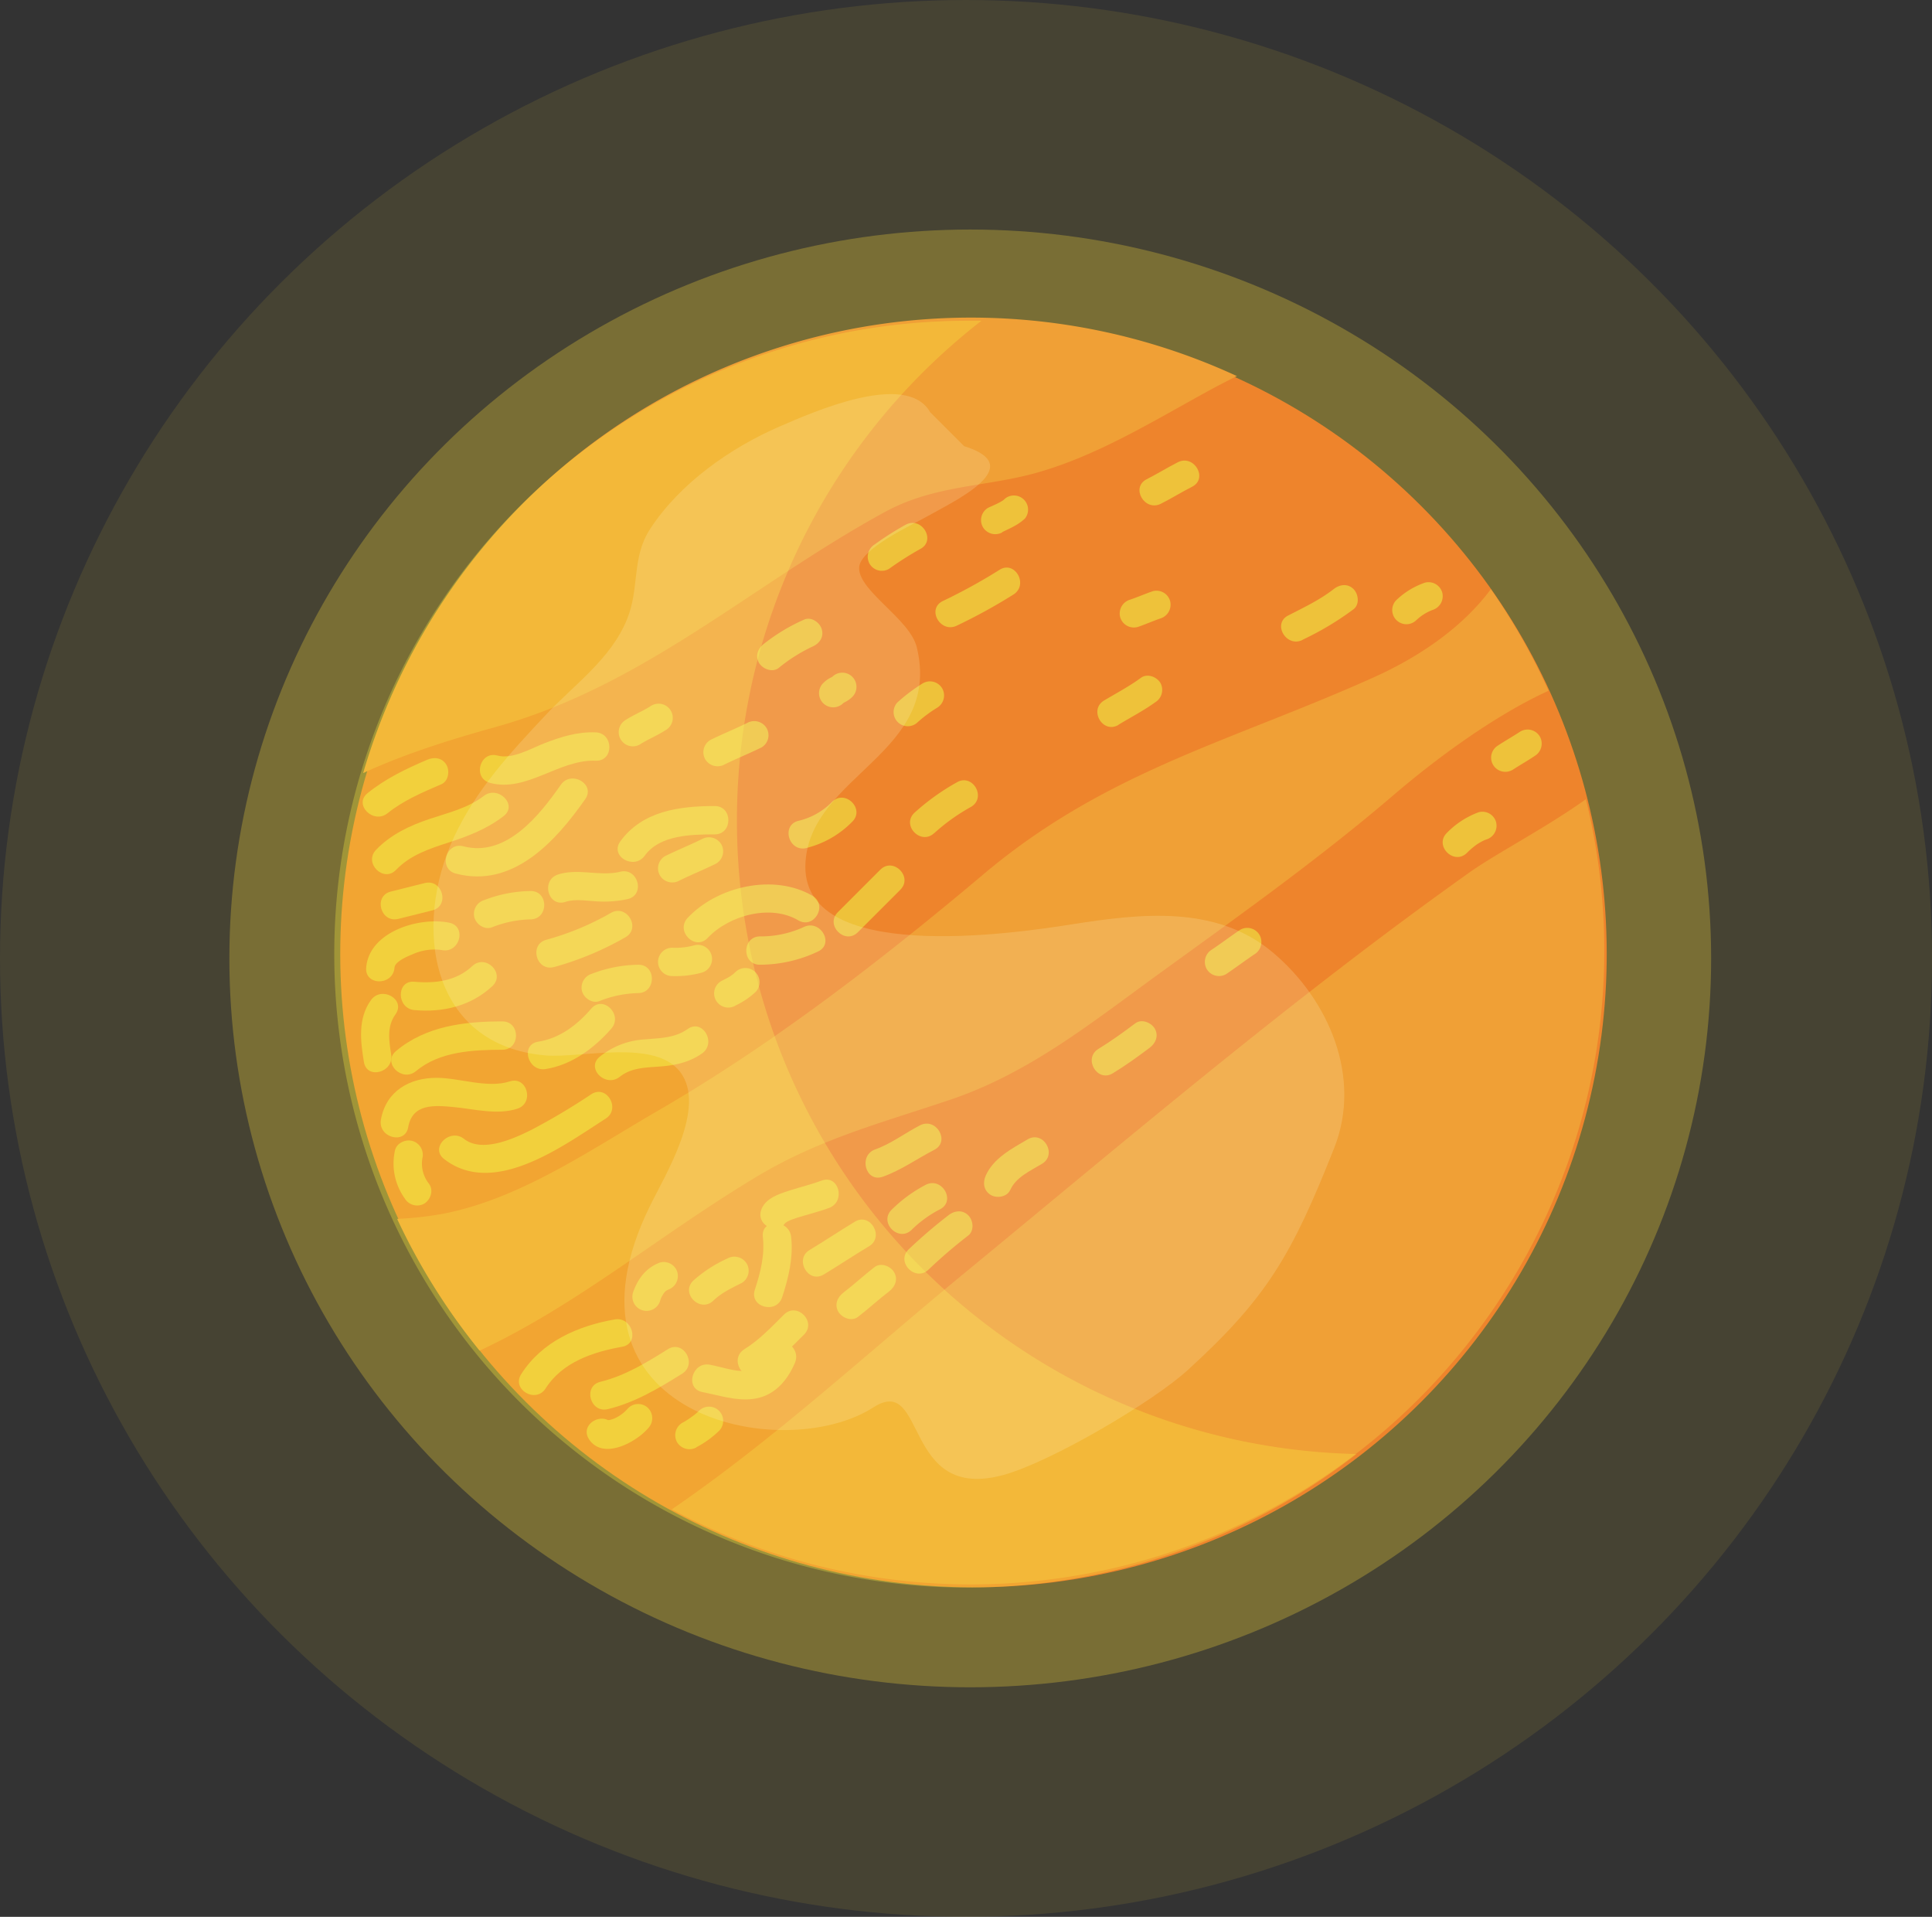 <svg xmlns="http://www.w3.org/2000/svg" viewBox="0 0 515.41 511.24"><rect x="0" y="0" width="515.41" height="511.24" fill="#333333" stroke="none"/><defs><style>.cls-1,.cls-7{fill:#f2d33b;}.cls-1{opacity:0.1;}.cls-2{fill:#ed6326;}.cls-3{fill:#ef8a34;}.cls-4{fill:#edba3a;}.cls-5{fill:#ffff43;}.cls-5,.cls-7{opacity:0.3;}.cls-6{fill:#fff;opacity:0.2;}</style></defs><title>Asset 3</title><g id="Layer_2" data-name="Layer 2"><g id="Layer_1-2" data-name="Layer 1"><ellipse class="cls-1" cx="257.71" cy="255.62" rx="257.71" ry="255.62"/><circle class="cls-2" cx="259.71" cy="254.43" r="168.93" transform="translate(-103.85 258.16) rotate(-45)"/><path class="cls-3" d="M132.74,193.75c39.35-11.08,68-37.9,103.27-57.17,13.25-7.24,26.84-6.68,40.32-10.43,16.13-4.5,30.9-13.58,45.38-21.53,2.63-1.44,5.4-2.9,8.27-4.31A169,169,0,0,0,96.88,206.19C109.83,200.17,124.43,196.09,132.74,193.75Z"/><path class="cls-3" d="M253.63,293.27C275,286,291.52,272.49,310,259.13c21.35-15.47,42.24-30.35,62-47.27,10.66-9.13,26.55-21,41.12-27.62a168.83,168.83,0,0,0-15.4-27.1c-7.15,9.65-18.23,17.65-31.12,23.46-37.92,17.07-71.49,25-104.18,52.53-27.22,22.92-56,45.2-86.84,63.08-18.21,10.54-37.06,23.76-57.94,27.62a93.78,93.78,0,0,1-11.69,1.27,169.11,169.11,0,0,0,22,35.13c26.52-12.42,48-30.9,74.39-46.68C219,303.63,235.65,299.34,253.63,293.27Z"/><path class="cls-3" d="M391.93,232.75c-47.14,33.53-90.71,70.65-135.24,107.3-26,21.42-50.29,43.91-77.47,62.52A169,169,0,0,0,423.08,213.15C412.54,220.71,399.13,227.63,391.93,232.75Z"/><path class="cls-4" d="M105.66,232c3.81-3.95,8.82-5.61,13.92-7.26,5.33-1.73,10.34-3.64,14.8-7.1,3.85-3-1.55-8.29-5.34-5.34-4.18,3.24-9.57,4.49-14.49,6.14-5.3,1.78-10.31,4.14-14.23,8.22-3.38,3.51,2,8.86,5.34,5.34Z"/><path class="cls-4" d="M121.63,233c15.2,4,26.64-8.63,34.5-19.87,2.8-4-3.75-7.78-6.52-3.82-5.74,8.22-14.59,19.38-26,16.41-4.72-1.24-6.72,6.05-2,7.28Z"/><path class="cls-4" d="M105.25,258.06c.13-1.65,3.66-3.08,4.88-3.57a14.07,14.07,0,0,1,7.72-1.1c4.76,1,6.78-6.3,2-7.29-8-1.65-21.41,2.38-22.16,12-.38,4.86,7.18,4.82,7.55,0Z"/><path class="cls-4" d="M110.55,269.4c7.63.69,15.11-1.08,20.81-6.4,3.56-3.34-1.79-8.67-5.35-5.35-4.26,4-9.86,4.7-15.46,4.19-4.86-.45-4.82,7.12,0,7.56Z"/><path class="cls-4" d="M131.2,247.34a29.6,29.6,0,0,1,10.33-2.13c4.87-.07,4.88-7.63,0-7.56a35.45,35.45,0,0,0-12.34,2.41,3.85,3.85,0,0,0-2.64,4.64c.51,1.84,2.73,3.38,4.65,2.64Z"/><path class="cls-4" d="M106.26,245.08l9.07-2.27c4.73-1.18,2.72-8.47-2-7.29l-9.07,2.27c-4.73,1.18-2.72,8.47,2,7.29Z"/><path class="cls-4" d="M147.83,257.92a81.82,81.82,0,0,0,19-7.93c4.25-2.39.44-8.92-3.82-6.53a73.27,73.27,0,0,1-17.23,7.18c-4.71,1.24-2.71,8.53,2,7.28Z"/><path class="cls-4" d="M172,228.22c4-5.57,12.47-5.66,18.66-5.68,4.87,0,4.87-7.58,0-7.56-9.38,0-19.3,1.31-25.18,9.43-2.87,4,3.69,7.72,6.52,3.81Z"/><path class="cls-4" d="M215.09,226.18a25.82,25.82,0,0,0,12.25-7c3.5-3.4-1.85-8.74-5.34-5.34a18.43,18.43,0,0,1-8.92,5.07c-4.75,1.06-2.74,8.35,2,7.29Z"/><path class="cls-4" d="M193.32,203.88c3.24-1.59,6.59-2.94,9.83-4.53a3.79,3.79,0,0,0,1.35-5.17,3.85,3.85,0,0,0-5.17-1.36c-3.24,1.6-6.59,2.94-9.82,4.54a3.8,3.8,0,0,0-1.36,5.17,3.85,3.85,0,0,0,5.17,1.35Z"/><path class="cls-4" d="M170.65,198.59c2.18-1.41,4.62-2.36,6.8-3.78a3.78,3.78,0,1,0-3.81-6.52c-2.19,1.41-4.62,2.36-6.81,3.78a3.78,3.78,0,0,0,3.82,6.52Z"/><path class="cls-4" d="M207.68,178.19a43.17,43.17,0,0,1,8.92-5.67c1.9-.79,3.24-2.47,2.64-4.65-.49-1.8-2.74-3.43-4.65-2.64a49.42,49.42,0,0,0-10.72,6.43c-1.65,1.23-2.49,3.24-1.36,5.17,1,1.62,3.52,2.59,5.17,1.36Z"/><path class="cls-4" d="M225.07,187.42l.26-.23-.77.6a6.89,6.89,0,0,1,1-.6,7.4,7.4,0,0,0,1.77-1.28,3.78,3.78,0,1,0-5.34-5.35l-.26.23.77-.59a6,6,0,0,1-1,.59,7.51,7.51,0,0,0-1.77,1.29,3.78,3.78,0,1,0,5.34,5.34Z"/><path class="cls-4" d="M249.26,222.19a52.08,52.08,0,0,1,9.81-7c4.18-2.51.38-9-3.81-6.53a61.25,61.25,0,0,0-11.35,8.15c-3.49,3.41,1.85,8.75,5.35,5.35Z"/><path class="cls-4" d="M298.38,193.3c3.3-2,6.71-3.76,9.82-6a3.87,3.87,0,0,0,1.36-5.18c-1-1.63-3.51-2.57-5.17-1.35-3.11,2.28-6.52,4.08-9.83,6.05-4.18,2.49-.38,9,3.82,6.52Z"/><path class="cls-4" d="M303.52,167.23c2-.69,4-1.57,6-2.27a3.84,3.84,0,0,0,2.64-4.65,3.78,3.78,0,0,0-4.64-2.63c-2,.69-4,1.57-6.05,2.26a3.85,3.85,0,0,0-2.64,4.65,3.8,3.8,0,0,0,4.65,2.64Z"/><path class="cls-4" d="M309.71,134.35c2.82-1.43,5.5-3.1,8.32-4.53,4.34-2.21.51-8.73-3.82-6.53-2.82,1.43-5.5,3.11-8.31,4.53-4.35,2.21-.52,8.73,3.81,6.53Z"/><path class="cls-4" d="M108.9,300.63c1.14-6.37,7-5.85,12.27-5.35s11.46,2.17,16.83.43c4.62-1.49,2.64-8.79-2-7.29-5.88,1.91-13.32-.91-19.38-.95-7.37-.05-13.63,3.53-15,11.15-.85,4.77,6.43,6.8,7.29,2Z"/><path class="cls-4" d="M111,285.67c6.27-5.27,15.21-5.66,23-5.69,4.88,0,4.88-7.58,0-7.56-10.06,0-20.39,1.21-28.36,7.91-3.74,3.14,1.64,8.45,5.34,5.34Z"/><path class="cls-4" d="M145.56,285.13c6.94-1.1,13-5.57,17.54-10.8,3.16-3.67-2.16-9-5.35-5.34-3.75,4.37-8.39,7.93-14.2,8.85-4.8.77-2.76,8.05,2,7.29Z"/><path class="cls-4" d="M159.92,267a29.6,29.6,0,0,1,10.33-2.13c4.87-.07,4.88-7.63,0-7.56a35.67,35.67,0,0,0-12.34,2.4,3.86,3.86,0,0,0-2.64,4.65c.51,1.84,2.73,3.39,4.65,2.64Z"/><path class="cls-4" d="M196.34,268.12a20.63,20.63,0,0,0,5.3-3.61,3.78,3.78,0,0,0-5.34-5.34c-.33.31-.66.61-1,.9.67-.55-.35.21-.49.3-.73.46-1.5.84-2.27,1.23a3.78,3.78,0,1,0,3.81,6.52Z"/><path class="cls-4" d="M188.8,250.15c5.65-6,16.72-9.07,24.14-4.7,4.2,2.48,8-4,3.81-6.53-10.28-6-25.34-2.58-33.3,5.89-3.33,3.54,2,8.9,5.35,5.34Z"/><path class="cls-4" d="M118.45,309.1c13.23,10.36,31.77-3.49,43.13-10.75,4.09-2.61.3-9.15-3.82-6.52a174.13,174.13,0,0,1-16.06,9.55c-4.63,2.3-13.06,6.17-17.9,2.38-3.79-3-9.18,2.34-5.35,5.34Z"/><path class="cls-4" d="M145.55,370.31c4.46-7,12.63-9.73,20.42-11.11,4.79-.85,2.75-8.13-2-7.29-9.84,1.74-19.39,5.9-24.93,14.59-2.63,4.12,3.91,7.9,6.52,3.81Z"/><path class="cls-4" d="M162.19,375.83c7.22-1.77,13.55-5.55,19.79-9.45,4.13-2.58.34-9.12-3.81-6.53-5.71,3.56-11.39,7.07-18,8.69-4.73,1.15-2.73,8.44,2,7.29Z"/><path class="cls-4" d="M190.31,346.89c2.15-2.08,4.9-3.37,7.55-4.7a3.79,3.79,0,0,0,1.35-5.17,3.85,3.85,0,0,0-5.17-1.36,35.58,35.58,0,0,0-9.08,5.89c-3.51,3.38,1.84,8.72,5.35,5.34Z"/><path class="cls-4" d="M219.77,339.92c4.07-2.46,8-5.1,12.1-7.55s.36-9.06-3.82-6.53-8,5.1-12.09,7.56-.37,9.05,3.81,6.52Z"/><path class="cls-4" d="M202.39,366.38c4.54-2.83,8.34-6.66,12.1-10.42,3.45-3.45-1.89-8.79-5.34-5.35s-6.59,6.76-10.57,9.24c-4.13,2.57-.34,9.11,3.81,6.53Z"/><path class="cls-4" d="M185.76,386a25.62,25.62,0,0,0,6.06-4.37,3.78,3.78,0,0,0-5.35-5.35c-.31.31-.64.61-1,.9l-.54.44c.6-.48-.31.21-.36.24A20.91,20.91,0,0,1,182,379.5a3.81,3.81,0,0,0-1.36,5.17,3.85,3.85,0,0,0,5.17,1.36Z"/><path class="cls-4" d="M269.5,317.41c1.53-3.47,5.38-5.13,8.47-7,4.18-2.49.38-9-3.82-6.53s-9.11,5-11.18,9.67c-.83,1.89-.57,4,1.36,5.17,1.62.95,4.34.53,5.17-1.35Z"/><path class="cls-4" d="M235.5,313.85c4.93-1.76,9.13-4.8,13.75-7.18,4.33-2.23.51-8.75-3.82-6.53-4,2.06-7.68,4.9-11.94,6.42-4.56,1.63-2.59,8.93,2,7.29Z"/><path class="cls-4" d="M296.86,286.26c3.42-2.07,6.64-4.41,9.83-6.8,1.64-1.23,2.48-3.24,1.35-5.17-1-1.62-3.51-2.59-5.17-1.36-3.19,2.4-6.41,4.73-9.82,6.81-4.16,2.52-.36,9.06,3.81,6.52Z"/><path class="cls-4" d="M327.09,259.81c2.56-1.72,5-3.57,7.56-5.29a3.84,3.84,0,0,0,1.36-5.17,3.8,3.8,0,0,0-5.17-1.36c-2.55,1.72-5,3.58-7.56,5.29a3.84,3.84,0,0,0-1.36,5.17,3.79,3.79,0,0,0,5.17,1.36Z"/><path class="cls-4" d="M391.34,227.48a20,20,0,0,1,2.64-2.25,15.31,15.31,0,0,1,1.51-.89l.76-.37c-.27.13-.19.11.23-.06a3.84,3.84,0,0,0,2.64-4.64,3.79,3.79,0,0,0-4.65-2.64,22.93,22.93,0,0,0-8.47,5.5c-3.48,3.42,1.87,8.76,5.34,5.35Z"/><path class="cls-4" d="M403.43,205.39c2-1.31,4.06-2.46,6-3.77a3.85,3.85,0,0,0,1.36-5.18,3.8,3.8,0,0,0-5.17-1.35c-2,1.31-4.06,2.47-6.05,3.78a3.78,3.78,0,0,0,3.82,6.52Z"/><path class="cls-4" d="M255.29,166.85a148.83,148.83,0,0,0,15.12-8.31c4.06-2.66.28-9.21-3.81-6.53a148.83,148.83,0,0,1-15.12,8.31c-4.36,2.18-.53,8.7,3.81,6.53Z"/><path class="cls-4" d="M237.16,151.73a85.79,85.79,0,0,1,8.31-5.29c4.34-2.22.51-8.74-3.81-6.52a81.16,81.16,0,0,0-8.32,5.29,3.84,3.84,0,0,0-1.35,5.17,3.8,3.8,0,0,0,5.17,1.35Z"/><path class="cls-4" d="M267.39,141.91c2.16-1.06,4.27-1.92,6.05-3.62A3.78,3.78,0,0,0,268.1,133a4.91,4.91,0,0,1-.48.43c.35-.26.34-.26,0,0a12.73,12.73,0,0,1-1.39.79c-.87.45-1.77.81-2.65,1.23a3.8,3.8,0,0,0-1.35,5.17,3.85,3.85,0,0,0,5.17,1.36Z"/><path class="cls-4" d="M244.72,192.71a34.71,34.71,0,0,1,5.28-3.94,3.84,3.84,0,0,0,1.36-5.17,3.8,3.8,0,0,0-5.17-1.36,46.69,46.69,0,0,0-6.81,5.13,3.78,3.78,0,0,0,5.34,5.34Z"/><path class="cls-4" d="M347.5,170.63a79.35,79.35,0,0,0,13.61-8.15c1.63-1.27,1.32-4,0-5.34-1.59-1.6-3.72-1.27-5.34,0-3.67,2.85-7.95,4.89-12.08,7-4.36,2.18-.53,8.7,3.81,6.53Z"/><path class="cls-4" d="M377.74,165.5a13.07,13.07,0,0,1,4.38-2.8,3.86,3.86,0,0,0,2.64-4.65,3.8,3.8,0,0,0-4.65-2.64,20.81,20.81,0,0,0-7.71,4.75,3.78,3.78,0,0,0,5.34,5.34Z"/><path class="cls-4" d="M165.37,287.18c3.07-2.48,7.08-2.44,10.82-2.74,4-.3,7.77-1.14,11.09-3.47,3.95-2.78.18-9.34-3.82-6.52-3.51,2.47-7.47,2.4-11.59,2.78A20.92,20.92,0,0,0,160,281.84c-3.79,3.06,1.59,8.38,5.35,5.34Z"/><path class="cls-4" d="M114.56,315.86a8.6,8.6,0,0,1-1.88-6.92A3.85,3.85,0,0,0,110,304.3c-1.85-.51-4.29.61-4.65,2.64A16,16,0,0,0,108,319.67a3.86,3.86,0,0,0,5.17,1.36c1.65-1,2.56-3.5,1.35-5.17Z"/><path class="cls-4" d="M104.36,281.24c-.6-3.68-1.18-7.5,1.14-10.69,2.86-4-3.7-7.72-6.53-3.82-3.54,4.88-2.81,10.93-1.89,16.52.79,4.8,8.07,2.76,7.28-2Z"/><path class="cls-4" d="M157.16,383.91c3.73,5.56,12.59.75,15.76-3a3.84,3.84,0,0,0,0-5.34,3.78,3.78,0,0,0-5.34,0,10.45,10.45,0,0,1-3.69,2.76,9.29,9.29,0,0,1-1.63.47c.68-.16-.28,0-.4,0l.43.08q-1.33-.39,1.4,1.21c-2.7-4-9.25-.25-6.53,3.81Z"/><path class="cls-4" d="M176.16,346.73c.07-.19.14-.39.22-.59q-.27.63,0,0a10.56,10.56,0,0,1,.82-1.37c-.28.35-.28.35,0,0a5.89,5.89,0,0,1,.67-.65c-.37.27-.37.28,0,.05.15-.11,1-.45.21-.15a3.85,3.85,0,0,0,2.64-4.65,3.79,3.79,0,0,0-4.65-2.64c-3.69,1.36-5.91,4.31-7.17,7.93a3.78,3.78,0,1,0,7.28,2Z"/><path class="cls-4" d="M187.39,371.29c4.37.84,8.86,2.37,13.36,1.84,5.61-.65,9.17-4.65,11.31-9.62,1.9-4.43-4.61-8.28-6.53-3.82-1.28,3-2.72,5.84-6.28,6-3.28.16-6.66-1.09-9.85-1.7-4.77-.91-6.8,6.38-2,7.29Z"/><path class="cls-4" d="M228.84,351.26c2.86-2.17,5.47-4.64,8.32-6.8,1.63-1.25,2.49-3.23,1.35-5.17-.94-1.62-3.52-2.61-5.17-1.36-2.85,2.17-5.46,4.64-8.31,6.8-1.64,1.25-2.49,3.23-1.36,5.17,1,1.62,3.53,2.61,5.17,1.36Z"/><path class="cls-4" d="M208.66,346c1.72-5.22,3-10.59,2.4-16.12-.54-4.79-8.1-4.84-7.55,0s-.61,9.46-2.14,14.11,5.78,6.62,7.29,2Z"/><path class="cls-4" d="M209.2,326.48c.84-1,3.36-1.67,5-2.16,2.32-.71,4.69-1.29,7-2.16,4.5-1.71,2.55-9-2-7.28-2.72,1-5.56,1.7-8.33,2.57-2.36.75-5.33,1.68-6.94,3.69-1.29,1.61-1.58,3.77,0,5.34,1.33,1.34,4,1.61,5.34,0Z"/><path class="cls-4" d="M243.21,328a30.76,30.76,0,0,1,7.55-5.46c4.34-2.23.51-8.75-3.81-6.53a37.54,37.54,0,0,0-9.08,6.64c-3.48,3.42,1.86,8.76,5.34,5.35Z"/><path class="cls-4" d="M247.75,338.58a132.42,132.42,0,0,1,10.58-9.07c1.61-1.29,1.33-4,0-5.35-1.58-1.57-3.74-1.28-5.35,0a136.35,136.35,0,0,0-10.58,9.07c-3.47,3.43,1.88,8.77,5.35,5.35Z"/><path class="cls-4" d="M130.7,208.8c9.78,2.64,18.47-6.32,28.22-5.91,4.87.2,4.85-7.36,0-7.56s-9.29,1.2-13.7,2.91c-3.62,1.4-8.51,4.35-12.51,3.27-4.71-1.27-6.71,6-2,7.29Z"/><path class="cls-4" d="M150.85,240.54c2.45-.8,5.23-.33,7.76-.18a30,30,0,0,0,8.87-.57c4.73-1.15,2.72-8.44-2-7.29-5.46,1.32-11.23-1-16.63.75-4.61,1.52-2.63,8.82,2,7.29Z"/><path class="cls-4" d="M181.23,234.87c3.24-1.6,6.59-2.94,9.82-4.54a3.8,3.8,0,0,0,1.36-5.17,3.85,3.85,0,0,0-5.17-1.35c-3.24,1.59-6.59,2.94-9.83,4.53a3.79,3.79,0,0,0-1.35,5.17,3.85,3.85,0,0,0,5.17,1.36Z"/><path class="cls-4" d="M179.32,260.33a26.67,26.67,0,0,0,7.81-.89,3.78,3.78,0,1,0-2-7.29,19,19,0,0,1-5.8.62,3.78,3.78,0,0,0,0,7.56Z"/><path class="cls-4" d="M202.75,257.3a36.19,36.19,0,0,0,15.51-3.54c4.4-2.09.56-8.61-3.81-6.52a27.43,27.43,0,0,1-11.7,2.51c-4.87.05-4.87,7.61,0,7.55Z"/><path class="cls-4" d="M228.85,248.64l11.34-11.34c3.45-3.45-1.9-8.79-5.35-5.34q-5.66,5.67-11.33,11.33c-3.45,3.45,1.89,8.8,5.34,5.35Z"/><path class="cls-4" d="M103.39,216.9c4.26-3.43,9.37-5.59,14.35-7.73,1.9-.81,2.3-3.56,1.36-5.17-1.14-1.94-3.28-2.17-5.17-1.35-5.67,2.43-11.05,5-15.88,8.9-3.8,3.06,1.59,8.37,5.34,5.35Z"/><path class="cls-5" d="M196.59,218.91A168.63,168.63,0,0,1,261.83,85.55c-1.21,0-2.42,0-3.63,0A168.94,168.94,0,1,0,361.89,387.8,168.93,168.93,0,0,1,196.59,218.91Z"/><path class="cls-6" d="M339.59,254.06c-15.2-12.82-35.45-10.39-53.7-7.52-15.16,2.38-72.87,11-71-16.65,1.53-23.24,36.49-29.08,29.69-57.23-1.82-7.57-15.45-14.93-15.39-21.17,0-5,14.08-11.46,18.23-13.8,7.45-4.22,27.08-13.36,9.79-18.69l-9.07-9.07c-6.33-11.2-31.64.15-40.06,3.78-13.16,5.67-26.71,15.19-34.64,27.37-5,7.63-2.76,15.68-6.13,24-4.32,10.71-14.11,17.47-21.77,25.66-9.39,10-18.54,19.87-24.41,32.49-11.22,24.12-6.27,55.64,24.39,58.26,9.49.81,29.26-4.52,36,4.49,7.08,9.51-4.15,27.51-8.19,35.79C146.07,377.47,208.56,391,233,375.36c14.39-9.22,7.59,25.54,34.8,18,12.73-3.53,39.91-19.55,49.12-28,21.1-19.24,27.73-30.65,39.05-59.28C363.35,287.34,354.56,266.68,339.59,254.06Z"/><ellipse class="cls-7" cx="258.84" cy="255.62" rx="197.65" ry="194.4"/></g></g></svg>